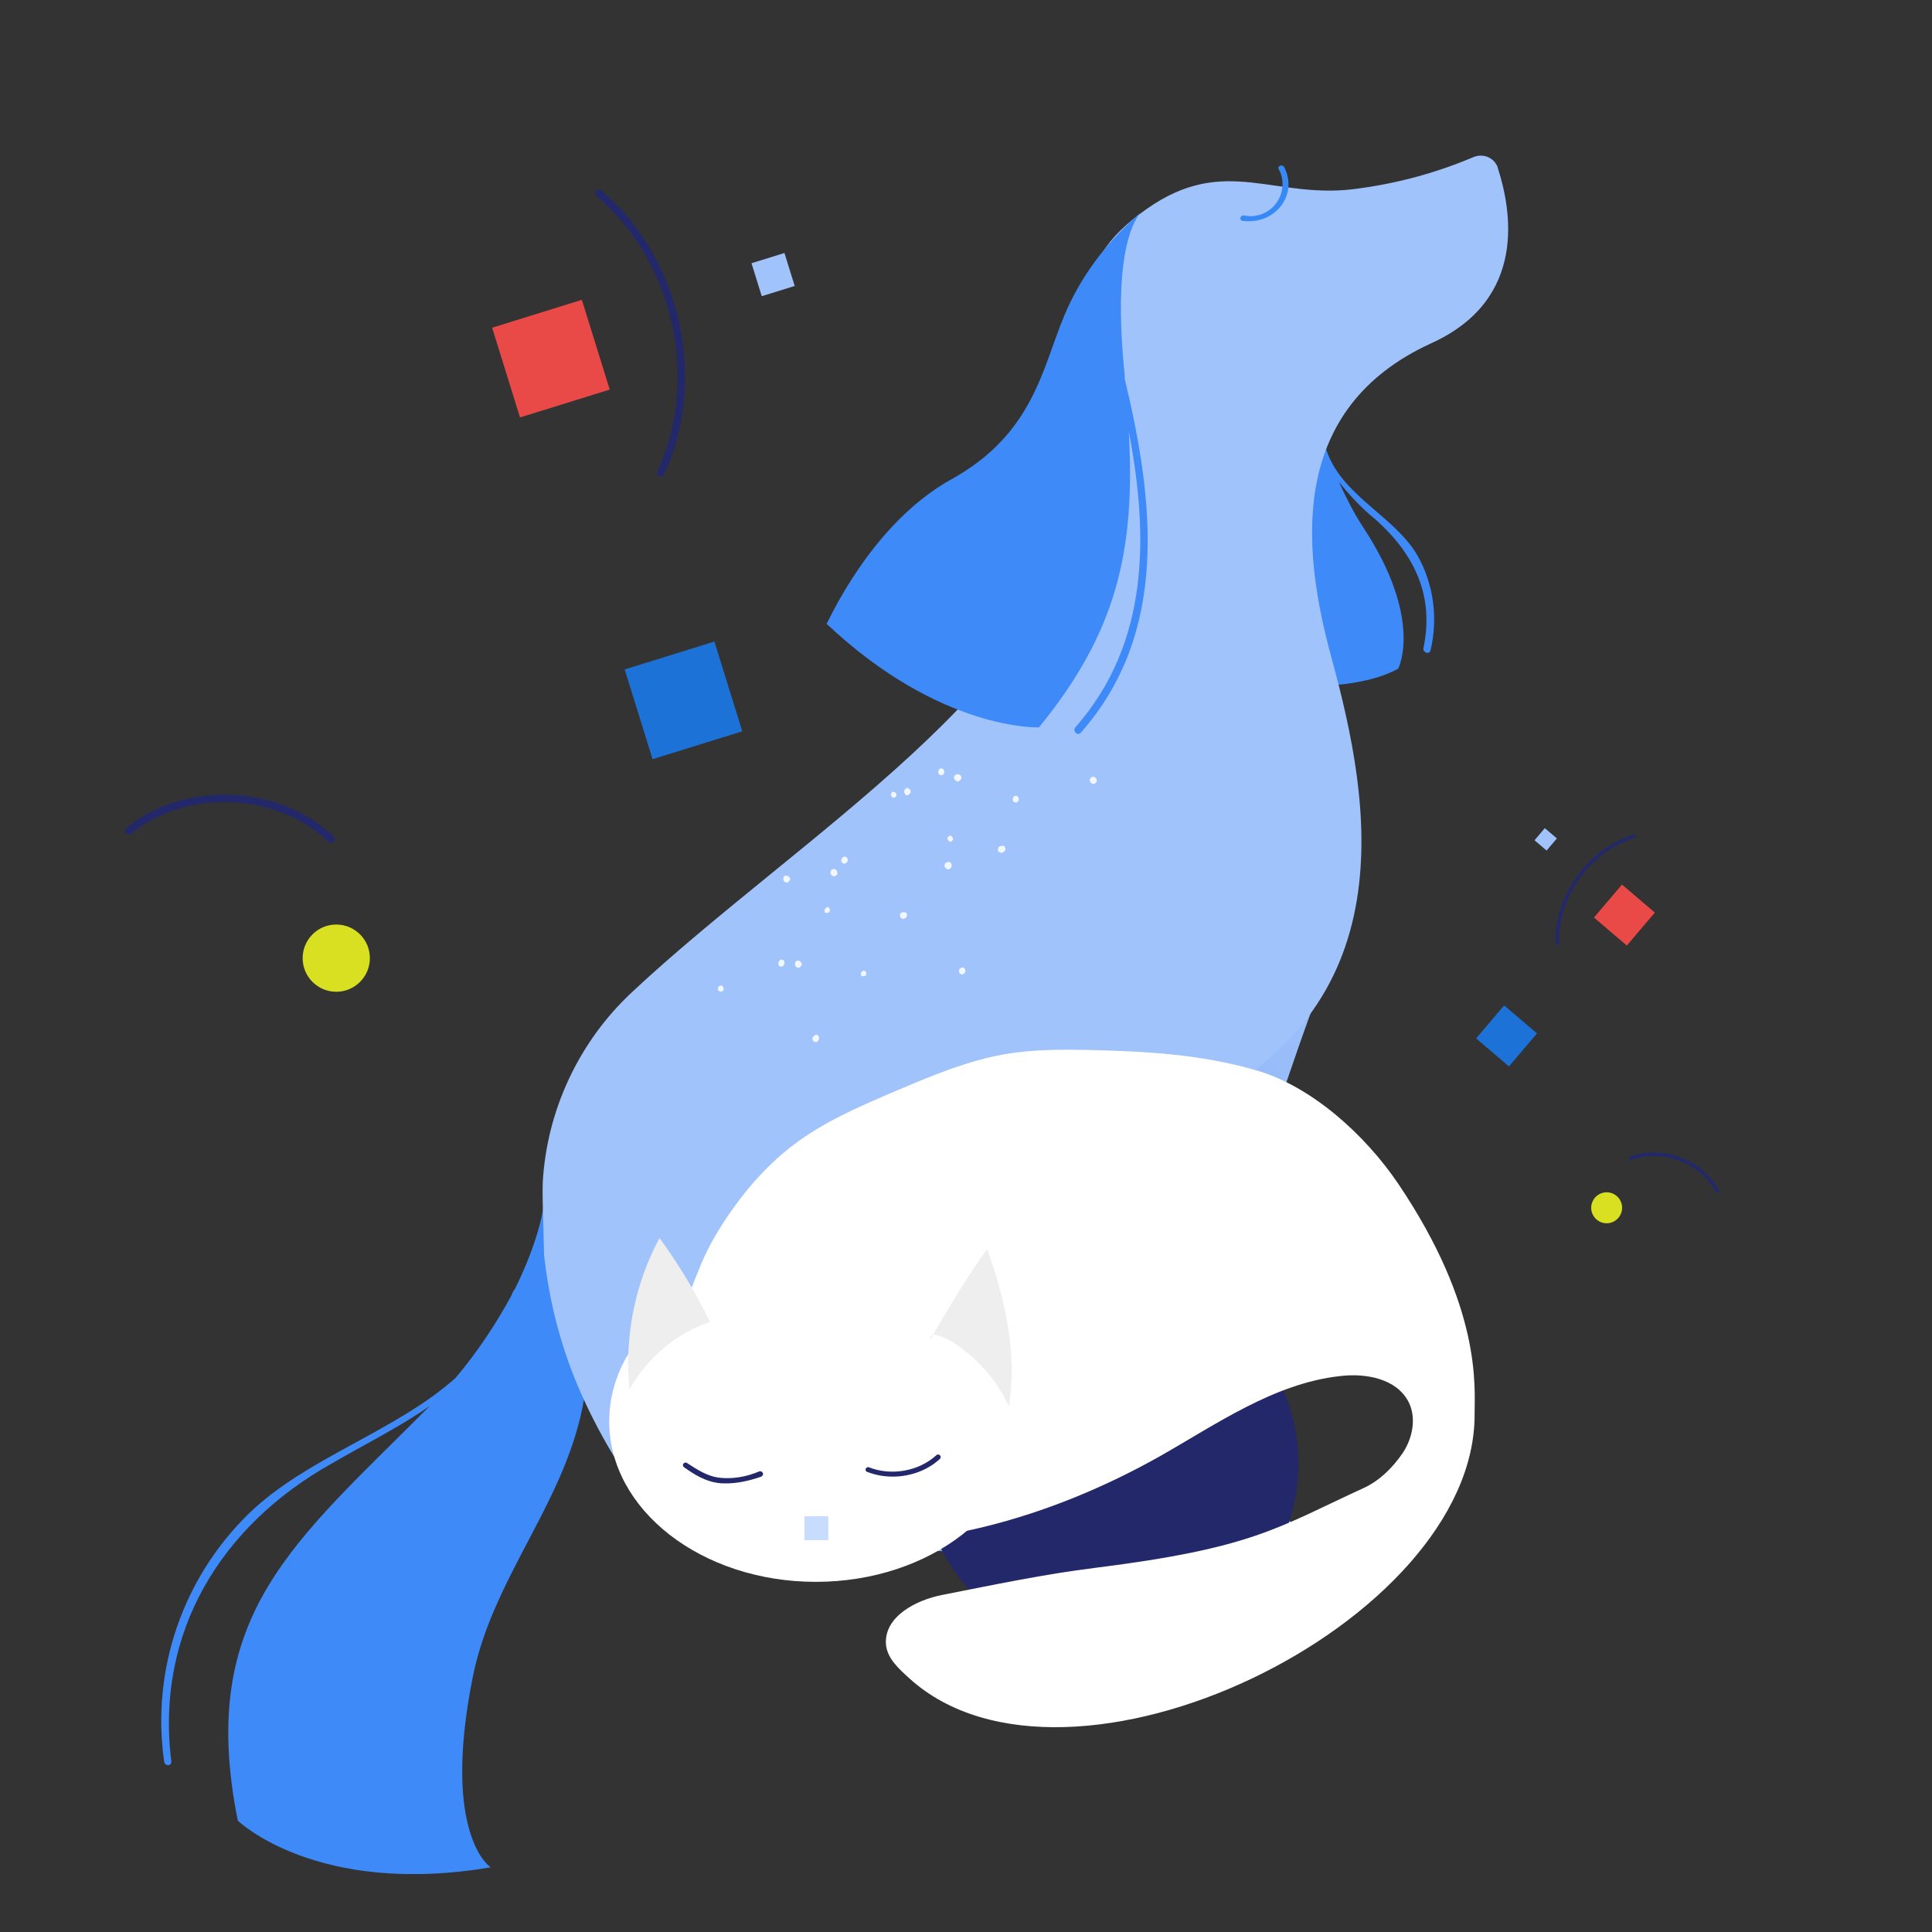<svg fill="none" height="1500" viewBox="0 0 1500 1500" width="1500" xmlns="http://www.w3.org/2000/svg">
    <rect x="0" y="0" width="1500" height="1500" fill="#333333" stroke="none"/>
    <g clip-path="url(#clip0_4_3)">
        <path d="M963.892 1163.47C998.061 1170.09 1008.87 1184.37 1010.61 1204.22H897.994C883.35 1193.42 863.476 1159.64 863.825 1100.43C864.871 1028.68 868.357 823.527 868.357 823.527L1017.94 785.562C1017.94 785.562 966.681 924.535 953.083 1003.95C939.485 1084.06 927.979 1156.5 963.892 1163.47Z"
              fill="url(#paint0_linear_4_3)"/>
        <path d="M813.965 853.829C813.965 853.829 848.135 1015.79 773.52 1066.29C699.603 1116.8 669.269 1095.9 656.368 1119.58C642.77 1143.27 666.479 1155.11 704.135 1149.19C741.094 1143.27 797.578 1143.27 804.9 1204.22H625.337C589.773 1204.22 491.449 1034.95 494.935 918.962L813.965 853.829Z"
              fill="url(#paint1_linear_4_3)"/>
        <path d="M192.99 1175.31C238.317 1131.43 307.004 1111.57 353.725 1069.78C370.461 1049.92 385.105 1027.98 397.309 1005.34C397.657 1004.3 397.657 1003.95 398.355 1002.9C398.355 1002.55 398.703 1001.86 399.401 1001.51C419.275 961.803 424.505 930.804 422.064 925.231C515.507 1109.48 391.381 1179.84 366.975 1302.44C342.568 1425.05 380.921 1449.78 380.921 1449.78C245.639 1472.76 184.622 1413.55 184.622 1413.55C152.545 1253.33 228.903 1197.26 333.503 1091.72C309.445 1108.44 282.597 1121.67 257.493 1136.3C171.721 1184.37 120.467 1267.26 133.019 1367.58C133.368 1371.41 127.789 1371.41 127.441 1367.58C117.329 1296.87 141.736 1225.47 192.99 1175.31ZM933.907 355.06C918.565 259.625 1004.34 168.021 1004.34 168.021C993.18 189.616 1003.99 279.478 1030.84 352.273C1043.74 385.71 1083.14 401.384 1100.57 431.338C1113.12 453.629 1116.61 480.1 1110.68 504.83C1109.63 508.661 1104.75 506.571 1105.1 503.437C1113.82 462.685 1098.13 430.293 1068.14 403.474C1057.33 394.766 1048.27 385.014 1039.55 374.216C1045.13 386.407 1051.06 398.249 1058.38 409.395C1105.45 480.797 1085.58 519.11 1085.58 519.11C1033.28 548.368 910.546 522.245 910.546 522.245C934.953 469.999 943.321 411.485 933.907 355.06Z"
              fill="#3E8AF8"/>
        <path d="M421.367 918.265C424.505 861.84 449.609 808.55 490.751 770.237C619.061 650.072 825.82 527.818 833.839 385.014C841.859 242.558 827.912 206.334 889.975 162.448C952.037 118.562 990.391 156.527 1056.64 146.078C1086.62 141.898 1115.91 133.887 1143.8 122.045C1151.13 118.91 1159.49 122.045 1162.63 129.359C1162.63 129.708 1162.98 130.404 1162.98 130.752C1173.09 162.1 1186.69 232.457 1111.03 266.591C1000.85 317.095 1009.92 424.023 1033.97 511.448C1064.31 622.556 1093.6 783.472 919.611 862.885C903.921 908.861 891.021 955.882 881.258 1003.6C867.311 1083.36 855.805 1155.81 892.067 1162.43C926.933 1169.04 937.393 1183.67 938.788 1204.22H827.563C812.222 1194.82 798.973 1158.94 799.321 1097.64C799.67 1058.63 798.973 980.612 797.927 917.569C779.447 925.928 761.317 934.287 743.883 941.95C742.837 988.622 732.726 1040.87 696.116 1065.95C622.199 1116.45 591.865 1095.55 578.964 1119.24C565.366 1142.92 589.075 1154.76 626.731 1148.84C663.69 1142.92 720.174 1142.92 727.496 1203.87H547.933C527.013 1203.87 479.594 1148.49 448.911 1076.74C434.965 1044 426.248 1009.52 422.413 974.342C422.064 953.444 421.018 936.029 421.367 918.265Z"
              fill="#A1C3FC"/>
        <path d="M748.765 751.777C749.811 752.821 749.811 754.563 748.765 755.608C747.719 756.653 746.324 757.001 745.627 755.956H745.278C744.232 754.911 744.232 753.17 745.278 752.125C746.324 751.08 747.719 750.732 748.765 751.777ZM703.438 708.587C704.484 709.632 704.484 711.373 703.438 712.418C702.392 713.463 700.997 713.811 699.603 712.767C698.557 711.722 698.557 709.98 699.254 708.935C700.649 708.239 702.043 707.89 703.438 708.587ZM657.414 665.746C658.46 666.791 658.46 668.532 657.414 669.577C656.368 670.622 654.973 670.97 654.276 669.925H653.927C652.881 668.88 652.881 667.139 653.927 666.094C654.625 665.049 656.019 664.701 657.414 665.746ZM790.953 621.163C790.605 622.556 789.21 623.601 787.815 622.904C786.421 622.556 786.072 621.163 786.421 619.77C786.769 618.377 788.164 617.332 789.559 618.028C790.256 618.028 791.302 619.77 790.953 621.163ZM733.075 599.916C732.726 601.31 731.331 602.355 729.937 601.658C728.542 601.31 728.193 599.916 728.542 598.523C728.891 597.13 730.285 596.085 731.68 596.782C732.377 596.782 733.423 598.523 733.075 599.916ZM635.797 805.067C636.145 806.46 635.797 807.853 634.402 808.898C633.007 809.246 631.613 808.898 631.264 807.853C630.218 806.46 630.915 805.067 632.31 804.022C633.356 802.977 634.751 802.977 635.797 805.067C635.797 804.37 635.797 804.37 635.797 805.067ZM608.949 746.552C609.298 747.945 608.949 749.338 607.555 750.383C606.16 750.732 604.765 750.383 604.417 748.99C604.068 747.597 604.417 746.204 605.811 745.159C607.206 744.81 608.601 745.159 608.949 746.552ZM672.407 754.563C672.755 755.956 672.755 757.349 671.361 757.698C670.315 758.046 668.92 758.046 668.571 757.349C668.223 756.304 668.223 754.563 669.617 754.215C669.966 753.17 671.361 753.518 672.407 754.563ZM644.165 705.452C644.513 706.497 644.513 707.89 643.119 708.587C642.073 708.935 640.678 708.935 640.329 708.239C639.981 707.194 639.981 705.452 641.375 705.104C641.724 703.711 643.119 704.059 644.165 705.452ZM739.002 649.375C740.048 650.42 740.397 651.814 739.351 652.51C739.002 653.555 737.607 653.903 736.561 652.858C735.515 651.814 735.167 650.42 736.213 649.724C736.561 649.027 737.956 648.331 739.002 649.375ZM695.07 615.242C696.116 616.287 696.465 617.68 695.419 618.377C695.07 619.421 693.675 619.77 692.629 618.725C691.583 617.68 691.235 616.287 692.281 615.59C692.281 614.545 693.675 614.545 695.07 615.242ZM561.879 767.102C561.879 768.495 561.531 769.54 560.136 769.888C558.741 769.888 557.695 769.54 557.347 768.147C557.347 766.754 557.695 765.709 559.09 765.36C560.485 764.664 561.182 765.709 561.879 767.102ZM850.575 603.748C851.621 604.793 851.97 606.534 850.924 607.579C849.878 608.972 848.483 608.972 847.089 607.927C846.043 606.883 845.694 605.141 846.74 604.096C847.437 603.051 849.181 602.703 850.575 603.748C850.227 603.748 850.227 603.748 850.575 603.748ZM622.547 748.294C622.547 749.687 621.501 751.08 620.107 751.428C618.712 751.428 617.317 750.383 617.317 748.99C616.969 747.597 617.666 746.204 619.061 745.855C620.455 745.507 621.85 746.552 622.547 748.294ZM613.482 682.116C613.482 683.509 612.436 684.902 611.041 685.251C609.647 685.251 608.252 684.206 608.252 682.813C607.903 681.419 608.601 680.026 609.995 679.678C611.739 680.026 613.133 680.723 613.482 682.116ZM738.653 670.622C739.002 672.015 739.002 673.408 737.607 674.453C736.213 675.498 734.818 674.802 733.772 673.408C732.726 672.015 733.423 670.622 734.818 669.577C736.213 668.88 737.956 669.229 738.653 670.622ZM706.576 613.152C707.622 614.545 706.925 615.938 705.53 616.983C704.135 618.028 702.741 617.332 702.392 615.938C701.346 614.545 702.043 613.152 703.438 612.107C703.787 611.41 705.53 611.759 706.576 613.152ZM780.145 657.735C781.191 659.128 780.493 660.521 779.099 661.566C777.704 662.611 776.309 661.914 775.263 661.218C774.217 659.825 774.915 658.431 775.612 657.386C778.053 656.342 779.447 656.342 780.145 657.735ZM745.975 602.355C747.021 603.748 746.324 605.141 744.929 606.186C743.535 607.231 742.14 606.534 741.094 605.141C740.048 603.748 740.745 602.355 742.14 601.31C743.535 600.961 744.929 600.961 745.975 602.355ZM650.092 677.24C650.441 678.633 649.743 680.026 647.651 680.374C646.257 680.374 644.862 679.329 644.862 677.936C644.513 676.543 645.211 675.15 646.605 674.802C648.349 674.453 649.743 675.498 650.092 677.24C649.743 676.891 650.092 676.891 650.092 677.24Z"
              fill="white"
              opacity="0.86"/>
        <path d="M738.653 372.126C802.111 336.948 809.084 286.444 826.169 245.344C839.069 214.345 859.641 187.178 885.442 165.234C878.12 173.942 864.173 202.851 873.239 291.668V294.107C895.902 388.497 908.105 490.898 839.069 568.918C836.629 571.704 832.445 567.524 834.885 564.738C892.764 498.909 891.718 415.316 876.377 334.858C881.607 427.507 866.963 490.898 806.643 564.738C806.643 564.738 730.285 567.873 641.724 484.28C642.421 484.628 675.196 407.305 738.653 372.126Z"
              fill="#3E8AF8"/>
        <path d="M997.015 129.708C1008.17 151.302 990.042 174.639 964.938 171.504C961.8 171.156 962.497 166.976 965.984 167.324C979.233 170.111 992.483 161.403 995.272 147.819C996.318 142.246 995.621 136.325 992.831 131.449C991.437 128.663 995.621 127.269 997.015 129.708Z"
              fill="#378AF5"/>
    </g>
    <g clip-path="url(#clip1_4_3)">
        <path d="M861.5 1283C942.41 1283 1008 1217.41 1008 1136.5C1008 1055.59 942.41 990 861.5 990C780.59 990 715 1055.59 715 1136.5C715 1217.41 780.59 1283 861.5 1283Z"
              fill="#23286B"/>
    </g>
    <g clip-path="url(#clip2_4_3)">
        <path d="M633.414 1228.14C722.008 1228.14 793.828 1172.37 793.828 1103.57C793.828 1034.77 722.008 978.992 633.414 978.992C544.82 978.992 473 1034.77 473 1103.57C473 1172.37 544.82 1228.14 633.414 1228.14Z"
              fill="white"/>
        <path d="M568.923 938.544C582.225 919.937 597.541 902.953 615.676 889.199C639.459 870.995 666.868 859.271 694.27 847.54C722.888 835.406 752.31 822.872 782.944 818.013C803.499 814.779 824.862 814.779 845.817 815.182C890.96 816.396 931.668 818.416 975.193 830.956C1018.72 843.494 1060.24 881.515 1085.63 919.13C1150.52 1015.39 1144.88 1076.47 1144.88 1097.9C1145.69 1260.5 829.294 1414.2 706.363 1303.37C697.902 1295.69 688.628 1287.6 687.822 1276.28C686.612 1255.24 710.795 1242.3 731.756 1238.26C770.851 1230.57 811.156 1222.08 850.655 1217.22C973.18 1201.85 991.721 1186.08 1058.63 1155.34C1071.12 1149.68 1081.6 1139.16 1089.26 1127.84C1096.92 1116.11 1099.74 1100.74 1093.69 1088.6C1084.42 1070.4 1060.64 1065.95 1040.49 1068.38C988.902 1074.04 944.165 1106 899.021 1131.48C814.382 1178.8 716.44 1206.71 620.108 1195.79C583.029 1191.74 542.724 1178.8 524.183 1146.44C505.641 1113.68 515.315 1072.43 525.795 1036.02C530.634 1019.84 535.066 1003.26 541.917 987.486C548.369 970.092 558.042 953.915 568.923 938.544Z"
              fill="white"/>
        <path d="M693.067 1146.44C686.215 1146.44 679.764 1145.23 673.319 1142.8C672.109 1142.4 671.706 1141.18 672.109 1140.37C672.512 1139.56 673.722 1138.75 674.528 1139.16C691.86 1146.03 713.221 1142.39 726.923 1129.86C727.105 1129.66 727.323 1129.51 727.566 1129.41C727.808 1129.3 728.069 1129.25 728.333 1129.25C728.597 1129.25 728.858 1129.3 729.1 1129.41C729.343 1129.51 729.561 1129.66 729.743 1129.86C730.549 1130.67 730.549 1131.88 729.743 1132.69C720.069 1141.59 706.766 1146.44 693.067 1146.44Z"
              fill="#23286B"/>
        <path d="M531.84 1137.54C539.501 1142.8 547.962 1148.06 557.23 1149.27C568.11 1150.49 579.4 1148.46 589.474 1144.02"
              fill="white"/>
        <path d="M564.084 1151.7C561.665 1151.7 559.246 1151.7 557.233 1151.3C547.562 1150.08 539.095 1144.82 531.034 1139.16C530.228 1138.35 529.824 1137.14 530.631 1136.33C531.437 1135.52 532.65 1135.12 533.45 1135.93C541.511 1141.18 549.169 1146.04 558.033 1147.25C568.11 1148.46 578.991 1146.85 589.471 1142.4C590.681 1141.99 591.49 1142.4 592.293 1143.61C592.697 1144.82 592.293 1145.64 591.084 1146.44C581.822 1149.67 572.552 1151.7 564.084 1151.7Z"
              fill="#23286B"/>
        <path d="M512.092 961.195C527.005 981.82 540.305 1003.66 551.188 1026.31C524.989 1035.21 502.419 1054.22 488.716 1078.89C484.687 1038.45 492.748 996.79 512.092 961.195ZM722.888 1039.26C736.191 1015.39 750.7 991.939 766.419 969.692C780.525 1008.92 789.799 1050.99 783.348 1091.84C774.886 1073.64 761.584 1057.46 745.058 1045.73C738.607 1040.88 731.356 1036.83 723.295 1036.02C727.321 1034.81 718.456 1040.07 722.888 1039.26Z"
              fill="#EEEEEE"/>
        <path d="M624.543 1177.18H643.085V1195.79H624.543V1177.18Z" fill="#C8DCFD"/>
    </g>
    <g clip-path="url(#clip3_4_3)">
        <path d="M261.076 770C246.662 770 234.977 758.315 234.977 743.901C234.977 729.488 246.662 717.803 261.076 717.803C275.49 717.803 287.174 729.488 287.174 743.901C287.174 758.315 275.49 770 261.076 770Z"
              fill="#D9E021"/>
        <path d="M617 222.014L609.049 196.419L583.465 204.368L591.416 229.963L617 222.014Z" fill="#A1C3FC"/>
        <path d="M473.397 302.464L451.749 232.777L382.09 254.421L403.738 324.109L473.397 302.464Z" fill="#E94A47"/>
        <path d="M576.31 567.79L554.662 498.102L484.998 519.746L506.646 589.434L576.31 567.79Z" fill="#1D72D8"/>
        <path d="M512.969 370.081C513.523 370.081 514.066 369.923 514.534 369.625C515.001 369.327 515.373 368.901 515.605 368.399C549.748 294.802 528.694 199.913 466.621 147.685C466.025 147.261 465.29 147.076 464.564 147.169C463.837 147.261 463.172 147.623 462.701 148.183C462.23 148.743 461.987 149.46 462.022 150.19C462.057 150.92 462.366 151.611 462.888 152.124C523.031 202.722 543.43 294.656 510.343 365.964C510.021 366.662 509.989 367.459 510.253 368.182C510.517 368.904 511.055 369.493 511.752 369.821C512.135 369.991 512.55 370.08 512.969 370.081ZM257.056 654.517C257.635 654.516 258.201 654.343 258.68 654.02C259.16 653.696 259.532 653.237 259.749 652.701C259.966 652.165 260.017 651.576 259.897 651.011C259.777 650.446 259.49 649.929 259.074 649.527C217.047 608.986 143.327 605.923 98.071 642.809C97.77 643.048 97.52 643.344 97.334 643.679C97.149 644.015 97.032 644.385 96.991 644.766C96.949 645.147 96.984 645.533 97.093 645.901C97.202 646.269 97.383 646.611 97.626 646.908C97.869 647.206 98.168 647.452 98.507 647.633C98.846 647.814 99.217 647.926 99.6 647.962C99.982 647.999 100.368 647.959 100.735 647.845C101.102 647.732 101.443 647.546 101.737 647.3C144.819 612.173 215.03 615.107 255.044 653.701C255.583 654.223 256.305 654.516 257.056 654.517Z"
              fill="#23286B"/>
    </g>
    <g clip-path="url(#clip4_4_3)">
        <path d="M1242.68 948.784C1248.77 951.386 1255.82 948.546 1258.43 942.439C1261.04 936.333 1258.22 929.273 1252.12 926.671C1246.03 924.069 1238.98 926.909 1236.37 933.016C1233.76 939.122 1236.59 946.182 1242.68 948.784Z"
              fill="#D9E021"/>
        <path d="M1191.4 652.374L1199.39 642.966L1208.77 650.952L1200.77 660.36L1191.4 652.374Z" fill="#A1C3FC"/>
        <path d="M1237.54 712.382L1259.3 686.767L1284.82 708.513L1263.06 734.128L1237.54 712.382Z" fill="#E94A47"/>
        <path d="M1146.03 806.207L1167.79 780.592L1193.32 802.338L1171.56 827.953L1146.03 806.207Z" fill="#1D72D8"/>
        <path d="M1208.58 733.883C1208.34 733.783 1208.14 733.618 1208 733.408C1207.85 733.197 1207.77 732.95 1207.77 732.695C1206.65 695.351 1232.72 658.954 1268.41 648.034C1268.74 647.961 1269.08 648.016 1269.37 648.186C1269.66 648.356 1269.88 648.63 1269.98 648.952C1270.07 649.275 1270.05 649.622 1269.9 649.925C1269.75 650.228 1269.5 650.465 1269.18 650.588C1234.61 661.166 1209.35 696.43 1210.43 732.613C1210.44 732.967 1210.31 733.311 1210.07 733.569C1209.83 733.828 1209.49 733.98 1209.14 733.993C1208.94 733.996 1208.75 733.959 1208.58 733.883ZM1265.27 900.585C1265.03 900.481 1264.82 900.305 1264.68 900.082C1264.53 899.858 1264.46 899.596 1264.46 899.33C1264.47 899.064 1264.55 898.805 1264.71 898.587C1264.86 898.37 1265.08 898.203 1265.32 898.108C1290.42 888.519 1322.14 900.531 1334.59 924.328C1334.68 924.484 1334.73 924.654 1334.74 924.83C1334.76 925.006 1334.75 925.183 1334.69 925.352C1334.64 925.521 1334.56 925.679 1334.44 925.815C1334.33 925.951 1334.19 926.063 1334.04 926.145C1333.88 926.227 1333.71 926.278 1333.53 926.293C1333.36 926.309 1333.18 926.289 1333.01 926.235C1332.84 926.182 1332.69 926.095 1332.55 925.981C1332.42 925.866 1332.31 925.726 1332.23 925.569C1320.38 902.91 1290.17 891.477 1266.27 900.603C1265.95 900.727 1265.59 900.721 1265.27 900.585Z"
              fill="#23286B"/>
    </g>
    <defs>
        <linearGradient gradientUnits="userSpaceOnUse" id="paint0_linear_4_3" x1="1183.45" x2="568.849" y1="887.202"
                        y2="1207.87">
            <stop stop-color="#A1C3FC"/>
            <stop offset="0.696" stop-color="#81AEF2"/>
            <stop offset="1" stop-color="#78A9EF"/>
        </linearGradient>
        <linearGradient gradientUnits="userSpaceOnUse" id="paint1_linear_4_3" x1="1001.43" x2="597.881" y1="965.203"
                        y2="1076.39">
            <stop stop-color="#A1C3FC"/>
            <stop offset="0.696" stop-color="#81AEF2"/>
            <stop offset="1" stop-color="#78A9EF"/>
        </linearGradient>
        <clipPath id="clip0_4_3">
            <rect fill="white" height="1334" transform="matrix(-1 0 0 1 1171 121)" width="1046"/>
        </clipPath>
        <clipPath id="clip1_4_3">
            <rect fill="white" height="293" transform="translate(715 990)" width="293"/>
        </clipPath>
        <clipPath id="clip2_4_3">
            <rect fill="white" height="526" transform="translate(473 815)" width="672"/>
        </clipPath>
        <clipPath id="clip3_4_3">
            <rect fill="white" height="623" transform="matrix(-1 0 0 1 617 147)" width="520"/>
        </clipPath>
        <clipPath id="clip4_4_3">
            <rect fill="white" height="287" transform="translate(1204.97 620.594) rotate(23.129)" width="239"/>
        </clipPath>
    </defs>
</svg>
